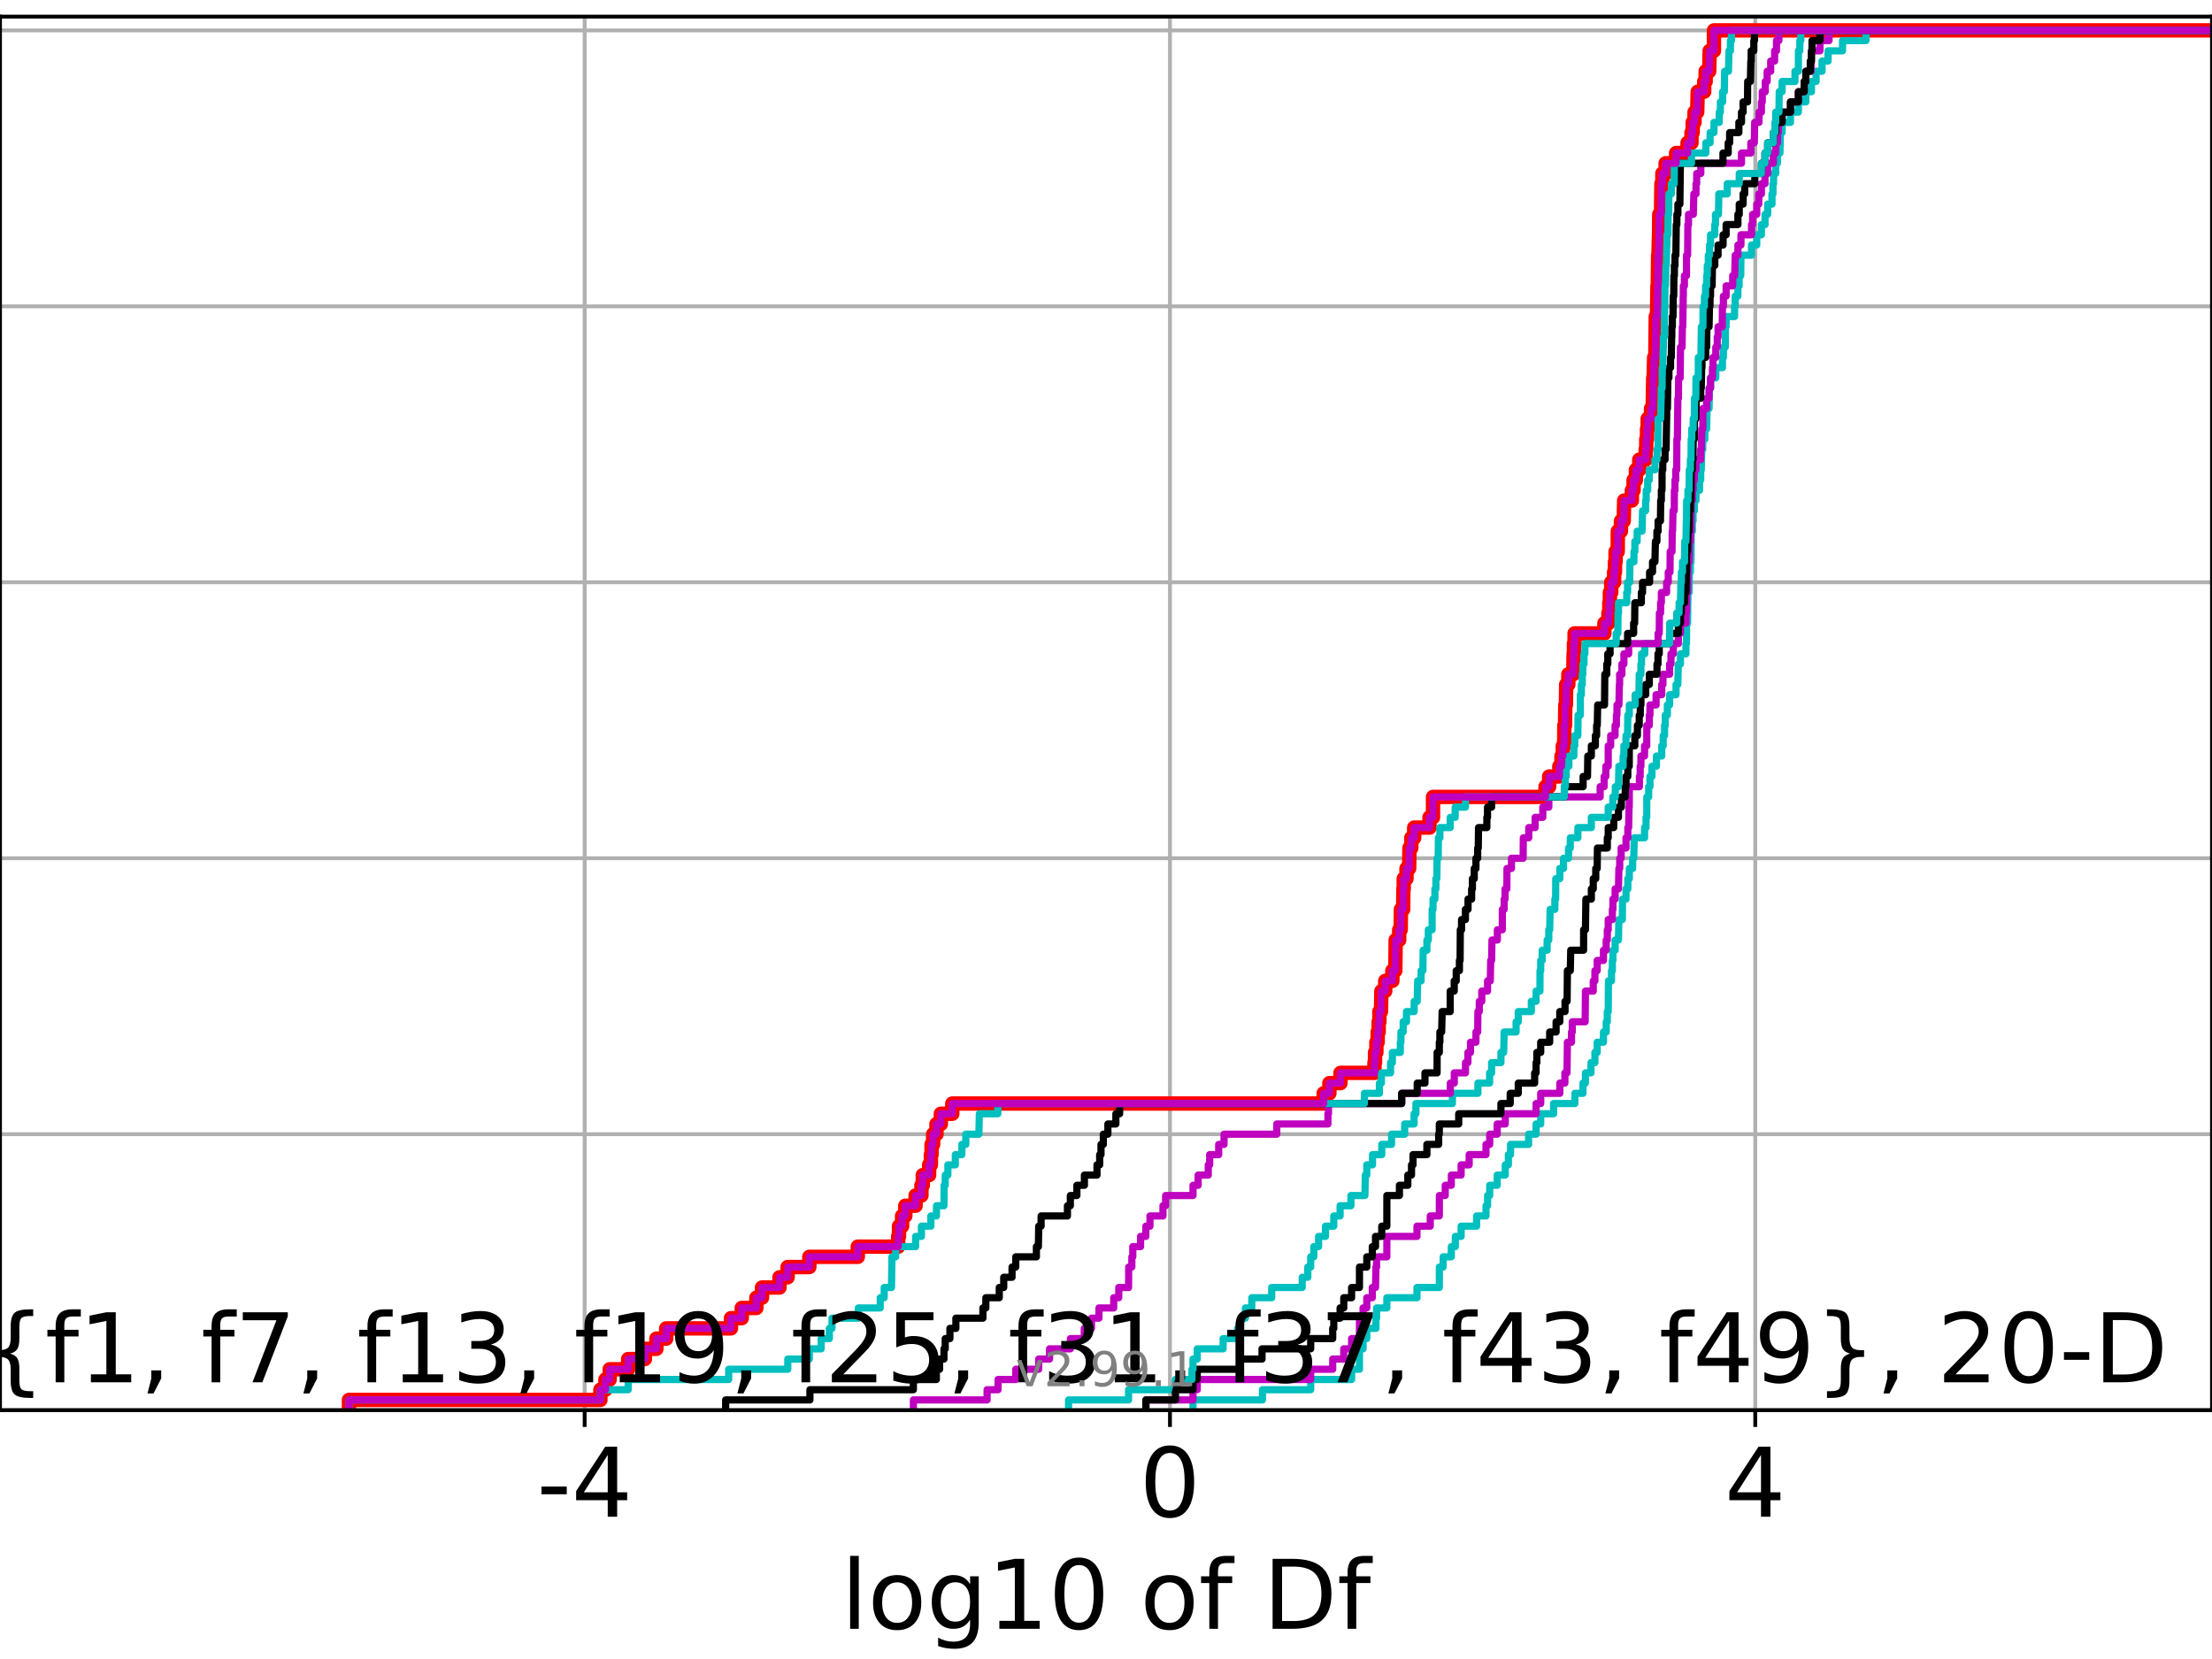 <?xml version="1.0" encoding="utf-8" standalone="no"?>
<!DOCTYPE svg PUBLIC "-//W3C//DTD SVG 1.1//EN"
  "http://www.w3.org/Graphics/SVG/1.1/DTD/svg11.dtd">
<!-- Created with matplotlib (https://matplotlib.org/) -->
<svg height="345.6pt" version="1.1" viewBox="0 0 460.8 345.6" width="460.8pt" xmlns="http://www.w3.org/2000/svg" xmlns:xlink="http://www.w3.org/1999/xlink">
 <defs>
  <style type="text/css">*{stroke-linecap:butt;stroke-linejoin:round;}</style>
 </defs>
 <g id="figure_1">
  <g id="patch_1">
   <path d="M 0 345.6 
L 460.8 345.6 
L 460.8 0 
L 0 0 
z
" style="fill:#ffffff;"/>
  </g>
  <g id="axes_1">
   <g id="patch_2">
    <path d="M 0 293.76 
L 460.8 293.76 
L 460.8 3.456 
L 0 3.456 
z
" style="fill:#ffffff;"/>
   </g>
   <g id="matplotlib.axis_1">
    <g id="xtick_1">
     <g id="line2d_1">
      <path clip-path="url(#pfbd00aa9fb)" d="M 121.796 293.76 
L 121.796 3.456 
" style="fill:none;stroke:#b0b0b0;stroke-linecap:square;stroke-width:0.8;"/>
     </g>
     <g id="line2d_2">
      <defs>
       <path d="M 0 0 
L 0 3.5 
" id="m4b941a4177" style="stroke:#000000;stroke-width:0.8;"/>
      </defs>
      <g>
       <use style="stroke:#000000;stroke-width:0.8;" x="121.796" xlink:href="#m4b941a4177" y="293.76"/>
      </g>
     </g>
     <g id="text_1">
      <!-- -4 -->
      <g transform="translate(111.826 315.957)scale(0.2 -0.2)">
       <defs>
        <path d="M 4.891 31.391 
L 31.203 31.391 
L 31.203 23.391 
L 4.891 23.391 
z
" id="DejaVuSans-45"/>
        <path d="M 37.797 64.312 
L 12.891 25.391 
L 37.797 25.391 
z
M 35.203 72.906 
L 47.609 72.906 
L 47.609 25.391 
L 58.016 25.391 
L 58.016 17.188 
L 47.609 17.188 
L 47.609 0 
L 37.797 0 
L 37.797 17.188 
L 4.891 17.188 
L 4.891 26.703 
z
" id="DejaVuSans-52"/>
       </defs>
       <use xlink:href="#DejaVuSans-45"/>
       <use x="36.084" xlink:href="#DejaVuSans-52"/>
      </g>
     </g>
    </g>
    <g id="xtick_2">
     <g id="line2d_3">
      <path clip-path="url(#pfbd00aa9fb)" d="M 243.724 293.76 
L 243.724 3.456 
" style="fill:none;stroke:#b0b0b0;stroke-linecap:square;stroke-width:0.8;"/>
     </g>
     <g id="line2d_4">
      <g>
       <use style="stroke:#000000;stroke-width:0.8;" x="243.724" xlink:href="#m4b941a4177" y="293.76"/>
      </g>
     </g>
     <g id="text_2">
      <!-- 0 -->
      <g transform="translate(237.361 315.957)scale(0.2 -0.2)">
       <defs>
        <path d="M 31.781 66.406 
Q 24.172 66.406 20.328 58.906 
Q 16.5 51.422 16.5 36.375 
Q 16.5 21.391 20.328 13.891 
Q 24.172 6.391 31.781 6.391 
Q 39.453 6.391 43.281 13.891 
Q 47.125 21.391 47.125 36.375 
Q 47.125 51.422 43.281 58.906 
Q 39.453 66.406 31.781 66.406 
z
M 31.781 74.219 
Q 44.047 74.219 50.516 64.516 
Q 56.984 54.828 56.984 36.375 
Q 56.984 17.969 50.516 8.266 
Q 44.047 -1.422 31.781 -1.422 
Q 19.531 -1.422 13.062 8.266 
Q 6.594 17.969 6.594 36.375 
Q 6.594 54.828 13.062 64.516 
Q 19.531 74.219 31.781 74.219 
z
" id="DejaVuSans-48"/>
       </defs>
       <use xlink:href="#DejaVuSans-48"/>
      </g>
     </g>
    </g>
    <g id="xtick_3">
     <g id="line2d_5">
      <path clip-path="url(#pfbd00aa9fb)" d="M 365.652 293.76 
L 365.652 3.456 
" style="fill:none;stroke:#b0b0b0;stroke-linecap:square;stroke-width:0.8;"/>
     </g>
     <g id="line2d_6">
      <g>
       <use style="stroke:#000000;stroke-width:0.8;" x="365.652" xlink:href="#m4b941a4177" y="293.76"/>
      </g>
     </g>
     <g id="text_3">
      <!-- 4 -->
      <g transform="translate(359.289 315.957)scale(0.2 -0.2)">
       <use xlink:href="#DejaVuSans-52"/>
      </g>
     </g>
    </g>
    <g id="text_4">
     <!-- log10 of Df -->
     <g transform="translate(175.214 339.313)scale(0.2 -0.2)">
      <defs>
       <path d="M 9.422 75.984 
L 18.406 75.984 
L 18.406 0 
L 9.422 0 
z
" id="DejaVuSans-108"/>
       <path d="M 30.609 48.391 
Q 23.391 48.391 19.188 42.75 
Q 14.984 37.109 14.984 27.297 
Q 14.984 17.484 19.156 11.844 
Q 23.344 6.203 30.609 6.203 
Q 37.797 6.203 41.984 11.859 
Q 46.188 17.531 46.188 27.297 
Q 46.188 37.016 41.984 42.703 
Q 37.797 48.391 30.609 48.391 
z
M 30.609 56 
Q 42.328 56 49.016 48.375 
Q 55.719 40.766 55.719 27.297 
Q 55.719 13.875 49.016 6.219 
Q 42.328 -1.422 30.609 -1.422 
Q 18.844 -1.422 12.172 6.219 
Q 5.516 13.875 5.516 27.297 
Q 5.516 40.766 12.172 48.375 
Q 18.844 56 30.609 56 
z
" id="DejaVuSans-111"/>
       <path d="M 45.406 27.984 
Q 45.406 37.75 41.375 43.109 
Q 37.359 48.484 30.078 48.484 
Q 22.859 48.484 18.828 43.109 
Q 14.797 37.75 14.797 27.984 
Q 14.797 18.266 18.828 12.891 
Q 22.859 7.516 30.078 7.516 
Q 37.359 7.516 41.375 12.891 
Q 45.406 18.266 45.406 27.984 
z
M 54.391 6.781 
Q 54.391 -7.172 48.188 -13.984 
Q 42 -20.797 29.203 -20.797 
Q 24.469 -20.797 20.266 -20.094 
Q 16.062 -19.391 12.109 -17.922 
L 12.109 -9.188 
Q 16.062 -11.328 19.922 -12.344 
Q 23.781 -13.375 27.781 -13.375 
Q 36.625 -13.375 41.016 -8.766 
Q 45.406 -4.156 45.406 5.172 
L 45.406 9.625 
Q 42.625 4.781 38.281 2.391 
Q 33.938 0 27.875 0 
Q 17.828 0 11.672 7.656 
Q 5.516 15.328 5.516 27.984 
Q 5.516 40.672 11.672 48.328 
Q 17.828 56 27.875 56 
Q 33.938 56 38.281 53.609 
Q 42.625 51.219 45.406 46.391 
L 45.406 54.688 
L 54.391 54.688 
z
" id="DejaVuSans-103"/>
       <path d="M 12.406 8.297 
L 28.516 8.297 
L 28.516 63.922 
L 10.984 60.406 
L 10.984 69.391 
L 28.422 72.906 
L 38.281 72.906 
L 38.281 8.297 
L 54.391 8.297 
L 54.391 0 
L 12.406 0 
z
" id="DejaVuSans-49"/>
       <path id="DejaVuSans-32"/>
       <path d="M 37.109 75.984 
L 37.109 68.5 
L 28.516 68.5 
Q 23.688 68.5 21.797 66.547 
Q 19.922 64.594 19.922 59.516 
L 19.922 54.688 
L 34.719 54.688 
L 34.719 47.703 
L 19.922 47.703 
L 19.922 0 
L 10.891 0 
L 10.891 47.703 
L 2.297 47.703 
L 2.297 54.688 
L 10.891 54.688 
L 10.891 58.5 
Q 10.891 67.625 15.141 71.797 
Q 19.391 75.984 28.609 75.984 
z
" id="DejaVuSans-102"/>
       <path d="M 19.672 64.797 
L 19.672 8.109 
L 31.594 8.109 
Q 46.688 8.109 53.688 14.938 
Q 60.688 21.781 60.688 36.531 
Q 60.688 51.172 53.688 57.984 
Q 46.688 64.797 31.594 64.797 
z
M 9.812 72.906 
L 30.078 72.906 
Q 51.266 72.906 61.172 64.094 
Q 71.094 55.281 71.094 36.531 
Q 71.094 17.672 61.125 8.828 
Q 51.172 0 30.078 0 
L 9.812 0 
z
" id="DejaVuSans-68"/>
      </defs>
      <use xlink:href="#DejaVuSans-108"/>
      <use x="27.783" xlink:href="#DejaVuSans-111"/>
      <use x="88.965" xlink:href="#DejaVuSans-103"/>
      <use x="152.441" xlink:href="#DejaVuSans-49"/>
      <use x="216.064" xlink:href="#DejaVuSans-48"/>
      <use x="279.688" xlink:href="#DejaVuSans-32"/>
      <use x="311.475" xlink:href="#DejaVuSans-111"/>
      <use x="372.656" xlink:href="#DejaVuSans-102"/>
      <use x="407.861" xlink:href="#DejaVuSans-32"/>
      <use x="439.648" xlink:href="#DejaVuSans-68"/>
      <use x="516.65" xlink:href="#DejaVuSans-102"/>
     </g>
    </g>
   </g>
   <g id="matplotlib.axis_2">
    <g id="ytick_1">
     <g id="line2d_7">
      <path clip-path="url(#pfbd00aa9fb)" d="M 0 293.76 
L 460.8 293.76 
" style="fill:none;stroke:#b0b0b0;stroke-linecap:square;stroke-width:0.8;"/>
     </g>
     <g id="line2d_8">
      <defs>
       <path d="M 0 0 
L -3.5 0 
" id="m1fefb8f14f" style="stroke:#000000;stroke-width:0.8;"/>
      </defs>
      <g>
       <use style="stroke:#000000;stroke-width:0.8;" x="0" xlink:href="#m1fefb8f14f" y="293.76"/>
      </g>
     </g>
    </g>
    <g id="ytick_2">
     <g id="line2d_9">
      <path clip-path="url(#pfbd00aa9fb)" d="M 0 236.274 
L 460.8 236.274 
" style="fill:none;stroke:#b0b0b0;stroke-linecap:square;stroke-width:0.8;"/>
     </g>
     <g id="line2d_10">
      <g>
       <use style="stroke:#000000;stroke-width:0.8;" x="0" xlink:href="#m1fefb8f14f" y="236.274"/>
      </g>
     </g>
    </g>
    <g id="ytick_3">
     <g id="line2d_11">
      <path clip-path="url(#pfbd00aa9fb)" d="M 0 178.788 
L 460.8 178.788 
" style="fill:none;stroke:#b0b0b0;stroke-linecap:square;stroke-width:0.8;"/>
     </g>
     <g id="line2d_12">
      <g>
       <use style="stroke:#000000;stroke-width:0.8;" x="0" xlink:href="#m1fefb8f14f" y="178.788"/>
      </g>
     </g>
    </g>
    <g id="ytick_4">
     <g id="line2d_13">
      <path clip-path="url(#pfbd00aa9fb)" d="M 0 121.302 
L 460.8 121.302 
" style="fill:none;stroke:#b0b0b0;stroke-linecap:square;stroke-width:0.8;"/>
     </g>
     <g id="line2d_14">
      <g>
       <use style="stroke:#000000;stroke-width:0.8;" x="0" xlink:href="#m1fefb8f14f" y="121.302"/>
      </g>
     </g>
    </g>
    <g id="ytick_5">
     <g id="line2d_15">
      <path clip-path="url(#pfbd00aa9fb)" d="M 0 63.816 
L 460.8 63.816 
" style="fill:none;stroke:#b0b0b0;stroke-linecap:square;stroke-width:0.8;"/>
     </g>
     <g id="line2d_16">
      <g>
       <use style="stroke:#000000;stroke-width:0.8;" x="0" xlink:href="#m1fefb8f14f" y="63.816"/>
      </g>
     </g>
    </g>
    <g id="ytick_6">
     <g id="line2d_17">
      <path clip-path="url(#pfbd00aa9fb)" d="M 0 6.33 
L 460.8 6.33 
" style="fill:none;stroke:#b0b0b0;stroke-linecap:square;stroke-width:0.8;"/>
     </g>
     <g id="line2d_18">
      <g>
       <use style="stroke:#000000;stroke-width:0.8;" x="0" xlink:href="#m1fefb8f14f" y="6.33"/>
      </g>
     </g>
    </g>
   </g>
   <g id="line2d_19">
    <path clip-path="url(#pfbd00aa9fb)" d="M 72.696 293.76 
L 72.696 291.631 
L 125.071 291.631 
L 125.071 289.502 
L 126.128 289.502 
L 126.128 287.373 
L 127.009 287.373 
L 127.009 285.244 
L 130.861 285.244 
L 130.861 283.114 
L 134.345 283.114 
L 134.345 280.985 
L 136.742 280.985 
L 136.742 278.856 
L 138.785 278.856 
L 138.785 276.727 
L 152.271 276.727 
L 152.271 274.598 
L 154.521 274.598 
L 154.521 272.469 
L 157.567 272.469 
L 157.567 270.34 
L 158.738 270.34 
L 158.738 268.211 
L 162.385 268.211 
L 162.385 266.082 
L 164.078 266.082 
L 164.078 263.952 
L 168.599 263.952 
L 168.599 261.823 
L 178.696 261.823 
L 178.696 259.694 
L 187.111 259.694 
L 187.111 257.565 
L 187.281 257.565 
L 187.281 255.436 
L 187.922 255.436 
L 187.922 253.307 
L 188.592 253.307 
L 188.592 251.178 
L 190.737 251.178 
L 190.737 249.049 
L 191.95 249.049 
L 191.95 246.92 
L 192.236 246.92 
L 192.236 244.79 
L 193.553 244.79 
L 193.553 242.661 
L 193.921 242.661 
L 193.921 240.532 
L 194.059 240.532 
L 194.059 238.403 
L 194.39 238.403 
L 194.39 236.274 
L 195.089 236.274 
L 195.089 234.145 
L 195.998 234.145 
L 195.998 232.016 
L 198.378 232.016 
L 198.378 229.887 
L 275.743 229.887 
L 275.743 227.758 
L 276.934 227.758 
L 276.934 225.629 
L 279.247 225.629 
L 279.247 223.499 
L 286.328 223.499 
L 286.328 221.37 
L 286.446 221.37 
L 286.446 219.241 
L 286.725 219.241 
L 286.725 217.112 
L 286.996 217.112 
L 286.996 214.983 
L 287.204 214.983 
L 287.204 212.854 
L 287.357 212.854 
L 287.357 210.725 
L 287.685 210.725 
L 287.769 206.467 
L 288.567 206.467 
L 288.567 204.337 
L 290.056 204.337 
L 290.056 202.208 
L 290.669 202.208 
L 290.747 195.821 
L 291.477 195.821 
L 291.477 193.692 
L 291.791 193.692 
L 291.84 189.434 
L 292.307 189.434 
L 292.347 185.175 
L 292.425 185.175 
L 292.425 183.046 
L 292.998 183.046 
L 292.998 180.917 
L 293.553 180.917 
L 293.611 176.659 
L 294.002 176.659 
L 294.002 174.53 
L 294.6 174.53 
L 294.6 172.401 
L 297.787 172.401 
L 297.787 170.272 
L 298.522 170.272 
L 298.526 166.013 
L 321.964 166.013 
L 321.964 163.884 
L 322.714 163.884 
L 322.714 161.755 
L 324.84 161.755 
L 324.84 159.626 
L 325.285 159.626 
L 325.285 157.497 
L 325.557 157.497 
L 325.557 155.368 
L 325.852 155.368 
L 325.882 151.11 
L 326.024 151.11 
L 326.081 146.851 
L 326.206 146.851 
L 326.264 142.593 
L 326.712 142.593 
L 326.712 140.464 
L 327.737 140.464 
L 327.812 136.206 
L 327.88 136.206 
L 327.88 134.077 
L 328.011 134.077 
L 328.011 131.948 
L 334.231 131.948 
L 334.231 129.819 
L 335.067 129.819 
L 335.067 127.69 
L 335.245 127.69 
L 335.245 125.56 
L 335.367 125.56 
L 335.367 123.431 
L 335.652 123.431 
L 335.652 121.302 
L 336.25 121.302 
L 336.25 119.173 
L 336.434 119.173 
L 336.434 117.044 
L 336.553 117.044 
L 336.553 114.915 
L 337.002 114.915 
L 337.021 110.657 
L 337.674 110.657 
L 337.674 108.528 
L 338.248 108.528 
L 338.344 104.269 
L 339.948 104.269 
L 339.948 102.14 
L 340.304 102.14 
L 340.304 100.011 
L 340.789 100.011 
L 340.789 97.882 
L 341.49 97.882 
L 341.49 95.753 
L 342.818 95.753 
L 342.818 93.624 
L 342.943 93.624 
L 342.943 91.495 
L 343.105 91.495 
L 343.105 89.366 
L 343.241 89.366 
L 343.241 87.236 
L 343.936 87.236 
L 343.936 85.107 
L 344.282 85.107 
L 344.391 78.72 
L 344.48 78.72 
L 344.585 74.462 
L 344.835 74.462 
L 344.924 65.945 
L 345.18 65.945 
L 345.276 59.558 
L 345.348 59.558 
L 345.421 53.171 
L 345.493 53.171 
L 345.598 48.912 
L 345.615 48.912 
L 345.652 44.654 
L 346.025 44.654 
L 346.103 38.267 
L 346.297 38.267 
L 346.297 36.138 
L 346.983 36.138 
L 346.983 34.009 
L 349.165 34.009 
L 349.165 31.88 
L 351.547 31.88 
L 351.547 29.75 
L 352.369 29.75 
L 352.369 27.621 
L 352.618 27.621 
L 352.618 25.492 
L 353.002 25.492 
L 353.002 23.363 
L 353.557 23.363 
L 353.662 19.105 
L 355.014 19.105 
L 355.014 16.976 
L 355.321 16.976 
L 355.321 14.847 
L 356.057 14.847 
L 356.158 10.589 
L 357.038 10.589 
L 357.051 6.33 
L 357.051 6.33 
L 460.8 6.33 
L 460.8 6.33 
" style="fill:none;stroke:#ff0000;stroke-linecap:square;stroke-width:3;"/>
   </g>
   <g id="line2d_20">
    <path clip-path="url(#pfbd00aa9fb)" d="M 248.526 293.76 
L 248.526 291.631 
L 262.993 291.631 
L 262.993 289.502 
L 273.042 289.502 
L 273.042 287.373 
L 281.563 287.373 
L 281.563 285.244 
L 283.2 285.244 
L 283.205 280.985 
L 283.95 280.985 
L 283.95 278.856 
L 284.727 278.856 
L 284.727 276.727 
L 286.635 276.727 
L 286.635 274.598 
L 286.768 274.598 
L 286.768 272.469 
L 288.904 272.469 
L 288.904 270.34 
L 295.185 270.34 
L 295.185 268.211 
L 299.835 268.211 
L 299.852 263.952 
L 300.639 263.952 
L 300.639 261.823 
L 302.338 261.823 
L 302.338 259.694 
L 303.174 259.694 
L 303.174 257.565 
L 304.381 257.565 
L 304.381 255.436 
L 307.604 255.436 
L 307.604 253.307 
L 309.557 253.307 
L 309.557 251.178 
L 309.894 251.178 
L 309.894 249.049 
L 310.332 249.049 
L 310.332 246.92 
L 311.892 246.92 
L 311.892 244.79 
L 313.573 244.79 
L 313.573 242.661 
L 314.22 242.661 
L 314.22 240.532 
L 314.678 240.532 
L 314.678 238.403 
L 318.431 238.403 
L 318.431 236.274 
L 319.997 236.274 
L 319.997 234.145 
L 320.957 234.145 
L 320.957 232.016 
L 323.64 232.016 
L 323.64 229.887 
L 328.079 229.887 
L 328.079 227.758 
L 329.76 227.758 
L 329.76 225.629 
L 330.276 225.629 
L 330.276 223.499 
L 331.424 223.499 
L 331.424 221.37 
L 332.248 221.37 
L 332.248 219.241 
L 332.724 219.241 
L 332.724 217.112 
L 334.033 217.112 
L 334.033 214.983 
L 334.602 214.983 
L 334.602 212.854 
L 334.832 212.854 
L 334.832 210.725 
L 335.023 210.725 
L 335.072 204.337 
L 335.705 204.337 
L 335.705 202.208 
L 335.881 202.208 
L 335.881 200.079 
L 336.003 200.079 
L 336.003 197.95 
L 336.46 197.95 
L 336.46 195.821 
L 337.154 195.821 
L 337.242 191.563 
L 337.967 191.563 
L 337.995 187.305 
L 338.725 187.305 
L 338.725 185.175 
L 339.106 185.175 
L 339.106 183.046 
L 339.416 183.046 
L 339.416 180.917 
L 340.112 180.917 
L 340.112 178.788 
L 340.34 178.788 
L 340.445 174.53 
L 342.592 174.53 
L 342.592 172.401 
L 342.902 172.401 
L 342.902 170.272 
L 343.047 170.272 
L 343.062 166.013 
L 343.446 166.013 
L 343.446 163.884 
L 343.717 163.884 
L 343.717 161.755 
L 344.135 161.755 
L 344.135 159.626 
L 345.063 159.626 
L 345.063 157.497 
L 346.168 157.497 
L 346.168 155.368 
L 346.475 155.368 
L 346.475 153.239 
L 346.754 153.239 
L 346.754 151.11 
L 346.903 151.11 
L 346.903 148.981 
L 347.344 148.981 
L 347.344 146.851 
L 347.812 146.851 
L 347.812 144.722 
L 349.144 144.722 
L 349.144 142.593 
L 349.521 142.593 
L 349.632 138.335 
L 350.068 138.335 
L 350.068 136.206 
L 351.212 136.206 
L 351.212 134.077 
L 351.327 134.077 
L 351.357 129.819 
L 351.553 129.819 
L 351.629 123.431 
L 351.863 123.431 
L 351.916 119.173 
L 352.131 119.173 
L 352.131 117.044 
L 352.262 117.044 
L 352.309 110.657 
L 352.547 110.657 
L 352.547 108.528 
L 352.69 108.528 
L 352.69 106.398 
L 352.96 106.398 
L 352.96 104.269 
L 353.303 104.269 
L 353.303 102.14 
L 354.041 102.14 
L 354.041 100.011 
L 354.288 100.011 
L 354.288 97.882 
L 354.407 97.882 
L 354.516 93.624 
L 354.721 93.624 
L 354.721 91.495 
L 355.149 91.495 
L 355.149 89.366 
L 355.523 89.366 
L 355.625 85.107 
L 356.03 85.107 
L 356.111 80.849 
L 356.337 80.849 
L 356.337 78.72 
L 357.429 78.72 
L 357.429 76.591 
L 358.815 76.591 
L 358.815 74.462 
L 359.015 74.462 
L 359.015 72.333 
L 359.405 72.333 
L 359.433 68.074 
L 359.584 68.074 
L 359.584 65.945 
L 361.344 65.945 
L 361.344 63.816 
L 361.477 63.816 
L 361.477 61.687 
L 362.038 61.687 
L 362.038 59.558 
L 362.293 59.558 
L 362.293 57.429 
L 362.628 57.429 
L 362.672 53.171 
L 364.875 53.171 
L 364.875 51.042 
L 365.963 51.042 
L 365.963 48.912 
L 366.935 48.912 
L 366.935 46.783 
L 367.693 46.783 
L 367.693 44.654 
L 368.242 44.654 
L 368.242 42.525 
L 369.14 42.525 
L 369.14 40.396 
L 369.336 40.396 
L 369.336 38.267 
L 369.467 38.267 
L 369.467 36.138 
L 369.91 36.138 
L 369.91 34.009 
L 370.278 34.009 
L 370.278 31.88 
L 370.795 31.88 
L 370.888 27.621 
L 371.243 27.621 
L 371.243 25.492 
L 372.988 25.492 
L 372.988 23.363 
L 374.633 23.363 
L 374.633 21.234 
L 376.191 21.234 
L 376.191 19.105 
L 377.362 19.105 
L 377.362 16.976 
L 378.324 16.976 
L 378.324 14.847 
L 379.569 14.847 
L 379.569 12.718 
L 380.82 12.718 
L 380.82 10.589 
L 383.829 10.589 
L 383.829 8.459 
L 388.718 8.459 
L 388.718 6.33 
L 388.718 6.33 
L 460.8 6.33 
L 460.8 6.33 
" style="fill:none;stroke:#00bfbf;stroke-linecap:square;stroke-width:1.5;"/>
   </g>
   <g id="line2d_21">
    <path clip-path="url(#pfbd00aa9fb)" d="M 238.714 293.76 
L 238.714 291.631 
L 248.526 291.631 
L 248.526 289.502 
L 249.409 289.502 
L 249.409 287.373 
L 273.042 287.373 
L 273.042 285.244 
L 277.627 285.244 
L 277.627 283.114 
L 279.931 283.114 
L 279.931 280.985 
L 281.563 280.985 
L 281.563 278.856 
L 283.2 278.856 
L 283.205 274.598 
L 283.95 274.598 
L 283.95 272.469 
L 284.727 272.469 
L 284.727 270.34 
L 285.87 270.34 
L 285.87 268.211 
L 286.546 268.211 
L 286.635 263.952 
L 286.768 263.952 
L 286.768 261.823 
L 288.904 261.823 
L 288.911 257.565 
L 295.185 257.565 
L 295.185 255.436 
L 297.946 255.436 
L 297.946 253.307 
L 299.835 253.307 
L 299.852 249.049 
L 301.069 249.049 
L 301.069 246.92 
L 302.338 246.92 
L 302.338 244.79 
L 304.381 244.79 
L 304.381 242.661 
L 306.053 242.661 
L 306.053 240.532 
L 309.557 240.532 
L 309.557 238.403 
L 310.332 238.403 
L 310.332 236.274 
L 311.892 236.274 
L 311.892 234.145 
L 313.573 234.145 
L 313.573 232.016 
L 319.997 232.016 
L 319.997 229.887 
L 320.957 229.887 
L 320.957 227.758 
L 324.935 227.758 
L 324.935 225.629 
L 325.996 225.629 
L 325.996 223.499 
L 326.436 223.499 
L 326.518 217.112 
L 327.371 217.112 
L 327.371 214.983 
L 327.535 214.983 
L 327.535 212.854 
L 330.218 212.854 
L 330.276 206.467 
L 331.907 206.467 
L 331.907 204.337 
L 332.248 204.337 
L 332.248 202.208 
L 332.724 202.208 
L 332.724 200.079 
L 334.033 200.079 
L 334.033 197.95 
L 334.602 197.95 
L 334.602 195.821 
L 334.832 195.821 
L 334.832 193.692 
L 335.023 193.692 
L 335.023 191.563 
L 335.881 191.563 
L 335.881 189.434 
L 336.003 189.434 
L 336.003 187.305 
L 336.46 187.305 
L 336.46 185.175 
L 337.154 185.175 
L 337.242 180.917 
L 337.417 180.917 
L 337.417 178.788 
L 337.714 178.788 
L 337.714 176.659 
L 338.725 176.659 
L 338.725 174.53 
L 339.106 174.53 
L 339.106 172.401 
L 339.277 172.401 
L 339.355 168.143 
L 339.403 168.143 
L 339.416 163.884 
L 341.518 163.884 
L 341.518 161.755 
L 341.677 161.755 
L 341.677 159.626 
L 341.835 159.626 
L 341.835 157.497 
L 342.592 157.497 
L 342.592 155.368 
L 343.047 155.368 
L 343.062 151.11 
L 343.58 151.11 
L 343.58 148.981 
L 343.717 148.981 
L 343.717 146.851 
L 344.995 146.851 
L 344.995 144.722 
L 346.168 144.722 
L 346.168 142.593 
L 346.418 142.593 
L 346.418 140.464 
L 347.812 140.464 
L 347.812 138.335 
L 348.095 138.335 
L 348.095 136.206 
L 348.586 136.206 
L 348.586 134.077 
L 349.632 134.077 
L 349.632 131.948 
L 350.068 131.948 
L 350.068 129.819 
L 351.212 129.819 
L 351.212 127.69 
L 351.327 127.69 
L 351.357 123.431 
L 351.553 123.431 
L 351.629 117.044 
L 351.863 117.044 
L 351.916 112.786 
L 352.131 112.786 
L 352.131 110.657 
L 352.262 110.657 
L 352.309 104.269 
L 352.547 104.269 
L 352.547 102.14 
L 352.69 102.14 
L 352.69 100.011 
L 352.96 100.011 
L 352.96 97.882 
L 353.303 97.882 
L 353.303 95.753 
L 354.288 95.753 
L 354.288 93.624 
L 354.407 93.624 
L 354.516 89.366 
L 354.721 89.366 
L 354.751 85.107 
L 355.523 85.107 
L 355.523 82.978 
L 356.03 82.978 
L 356.03 80.849 
L 356.337 80.849 
L 356.337 78.72 
L 356.737 78.72 
L 356.737 76.591 
L 356.848 76.591 
L 356.848 74.462 
L 357.429 74.462 
L 357.429 72.333 
L 357.731 72.333 
L 357.731 70.204 
L 357.907 70.204 
L 357.907 68.074 
L 358.775 68.074 
L 358.815 63.816 
L 359.015 63.816 
L 359.015 61.687 
L 359.584 61.687 
L 359.584 59.558 
L 360.95 59.558 
L 360.95 57.429 
L 361.366 57.429 
L 361.477 53.171 
L 362.038 53.171 
L 362.038 51.042 
L 362.672 51.042 
L 362.672 48.912 
L 364.875 48.912 
L 364.875 46.783 
L 365.101 46.783 
L 365.101 44.654 
L 365.963 44.654 
L 365.963 42.525 
L 366.376 42.525 
L 366.376 40.396 
L 366.935 40.396 
L 366.935 38.267 
L 367.677 38.267 
L 367.677 36.138 
L 368.242 36.138 
L 368.242 34.009 
L 369.416 34.009 
L 369.416 31.88 
L 369.91 31.88 
L 369.91 29.75 
L 370.278 29.75 
L 370.278 27.621 
L 370.453 27.621 
L 370.453 25.492 
L 371.243 25.492 
L 371.243 23.363 
L 372.988 23.363 
L 372.988 21.234 
L 374.633 21.234 
L 374.633 19.105 
L 375.852 19.105 
L 375.852 16.976 
L 376.191 16.976 
L 376.191 14.847 
L 377.29 14.847 
L 377.362 10.589 
L 379.135 10.589 
L 379.135 8.459 
L 381.018 8.459 
L 381.018 6.33 
L 381.018 6.33 
L 460.8 6.33 
L 460.8 6.33 
" style="fill:none;stroke:#bf00bf;stroke-linecap:square;stroke-width:1.5;"/>
   </g>
   <g id="line2d_22">
    <path clip-path="url(#pfbd00aa9fb)" d="M 238.714 293.76 
L 238.714 291.631 
L 244.868 291.631 
L 244.868 289.502 
L 248.526 289.502 
L 248.526 287.373 
L 249.409 287.373 
L 249.409 285.244 
L 258.296 285.244 
L 258.296 283.114 
L 262.904 283.114 
L 262.904 280.985 
L 273.042 280.985 
L 273.042 278.856 
L 277.627 278.856 
L 277.627 276.727 
L 277.85 276.727 
L 277.85 274.598 
L 279.168 274.598 
L 279.168 272.469 
L 279.931 272.469 
L 279.931 270.34 
L 281.563 270.34 
L 281.563 268.211 
L 283.2 268.211 
L 283.205 263.952 
L 284.727 263.952 
L 284.727 261.823 
L 285.87 261.823 
L 285.87 259.694 
L 286.546 259.694 
L 286.546 257.565 
L 287.846 257.565 
L 287.846 255.436 
L 288.903 255.436 
L 288.911 249.049 
L 291.526 249.049 
L 291.526 246.92 
L 293.276 246.92 
L 293.276 244.79 
L 294.043 244.79 
L 294.043 242.661 
L 294.353 242.661 
L 294.353 240.532 
L 297.247 240.532 
L 297.247 238.403 
L 299.7 238.403 
L 299.7 236.274 
L 299.835 236.274 
L 299.835 234.145 
L 303.877 234.145 
L 303.877 232.016 
L 312.674 232.016 
L 312.674 229.887 
L 314.605 229.887 
L 314.605 227.758 
L 316.282 227.758 
L 316.282 225.629 
L 319.695 225.629 
L 319.695 223.499 
L 319.997 223.499 
L 319.997 221.37 
L 320.154 221.37 
L 320.154 219.241 
L 320.957 219.241 
L 320.957 217.112 
L 322.827 217.112 
L 322.827 214.983 
L 324.162 214.983 
L 324.162 212.854 
L 324.935 212.854 
L 324.935 210.725 
L 326.024 210.725 
L 326.024 208.596 
L 326.458 208.596 
L 326.518 202.208 
L 327.121 202.208 
L 327.214 197.95 
L 329.888 197.95 
L 329.899 193.692 
L 330.276 193.692 
L 330.372 187.305 
L 331.509 187.305 
L 331.509 185.175 
L 331.907 185.175 
L 331.907 183.046 
L 332.422 183.046 
L 332.422 180.917 
L 332.724 180.917 
L 332.774 176.659 
L 334.832 176.659 
L 334.832 174.53 
L 335.023 174.53 
L 335.023 172.401 
L 336.173 172.401 
L 336.173 170.272 
L 337.154 170.272 
L 337.154 168.143 
L 337.765 168.143 
L 337.765 166.013 
L 338.568 166.013 
L 338.568 163.884 
L 338.725 163.884 
L 338.725 161.755 
L 339.106 161.755 
L 339.106 159.626 
L 339.403 159.626 
L 339.416 155.368 
L 340.563 155.368 
L 340.563 153.239 
L 341.103 153.239 
L 341.103 151.11 
L 341.483 151.11 
L 341.483 148.981 
L 341.699 148.981 
L 341.699 146.851 
L 341.835 146.851 
L 341.835 144.722 
L 342.834 144.722 
L 342.834 142.593 
L 343.58 142.593 
L 343.58 140.464 
L 345.183 140.464 
L 345.183 138.335 
L 345.388 138.335 
L 345.388 136.206 
L 345.65 136.206 
L 345.65 134.077 
L 347.812 134.077 
L 347.812 131.948 
L 349.632 131.948 
L 349.632 129.819 
L 350.068 129.819 
L 350.068 127.69 
L 350.264 127.69 
L 350.264 125.56 
L 350.932 125.56 
L 350.932 123.431 
L 351.212 123.431 
L 351.297 119.173 
L 351.327 119.173 
L 351.357 114.915 
L 351.553 114.915 
L 351.629 110.657 
L 351.863 110.657 
L 351.916 106.398 
L 352.131 106.398 
L 352.131 104.269 
L 352.262 104.269 
L 352.309 97.882 
L 352.547 97.882 
L 352.547 95.753 
L 352.69 95.753 
L 352.723 91.495 
L 352.96 91.495 
L 352.986 87.236 
L 353.303 87.236 
L 353.342 82.978 
L 354.288 82.978 
L 354.288 80.849 
L 354.407 80.849 
L 354.483 76.591 
L 354.557 76.591 
L 354.557 74.462 
L 355.326 74.462 
L 355.326 72.333 
L 355.523 72.333 
L 355.578 68.074 
L 356.03 68.074 
L 356.118 63.816 
L 356.224 63.816 
L 356.224 61.687 
L 356.337 61.687 
L 356.337 59.558 
L 356.667 59.558 
L 356.737 55.3 
L 357.222 55.3 
L 357.222 53.171 
L 357.907 53.171 
L 357.907 51.042 
L 358.95 51.042 
L 358.95 48.912 
L 359.584 48.912 
L 359.584 46.783 
L 362.038 46.783 
L 362.038 44.654 
L 362.318 44.654 
L 362.318 42.525 
L 363.124 42.525 
L 363.124 40.396 
L 363.45 40.396 
L 363.45 38.267 
L 365.564 38.267 
L 365.564 36.138 
L 366.935 36.138 
L 366.935 34.009 
L 367.677 34.009 
L 367.677 31.88 
L 368.242 31.88 
L 368.242 29.75 
L 369.416 29.75 
L 369.416 27.621 
L 369.91 27.621 
L 369.91 25.492 
L 371.243 25.492 
L 371.243 23.363 
L 372.988 23.363 
L 372.988 21.234 
L 374.633 21.234 
L 374.633 19.105 
L 375.852 19.105 
L 375.852 16.976 
L 376.191 16.976 
L 376.191 14.847 
L 377.114 14.847 
L 377.114 12.718 
L 377.362 12.718 
L 377.362 10.589 
L 377.475 10.589 
L 377.475 8.459 
L 379.135 8.459 
L 379.135 6.33 
L 379.135 6.33 
L 460.8 6.33 
L 460.8 6.33 
" style="fill:none;stroke:#000000;stroke-linecap:square;stroke-width:1.5;"/>
   </g>
   <g id="line2d_23">
    <path clip-path="url(#pfbd00aa9fb)" d="M 222.599 293.76 
L 222.599 291.631 
L 235.103 291.631 
L 235.103 289.502 
L 244.868 289.502 
L 244.868 287.373 
L 248.304 287.373 
L 248.304 285.244 
L 248.526 285.244 
L 248.526 283.114 
L 249.409 283.114 
L 249.409 280.985 
L 254.8 280.985 
L 254.8 278.856 
L 257.814 278.856 
L 257.814 276.727 
L 258.438 276.727 
L 258.438 274.598 
L 259.438 274.598 
L 259.438 272.469 
L 260.775 272.469 
L 260.775 270.34 
L 264.919 270.34 
L 264.919 268.211 
L 271.276 268.211 
L 271.276 266.082 
L 272.437 266.082 
L 272.437 263.952 
L 273.042 263.952 
L 273.042 261.823 
L 273.691 261.823 
L 273.691 259.694 
L 274.687 259.694 
L 274.687 257.565 
L 276.125 257.565 
L 276.125 255.436 
L 277.85 255.436 
L 277.85 253.307 
L 279.168 253.307 
L 279.168 251.178 
L 281.426 251.178 
L 281.426 249.049 
L 284.339 249.049 
L 284.416 244.79 
L 284.727 244.79 
L 284.727 242.661 
L 285.919 242.661 
L 285.919 240.532 
L 287.846 240.532 
L 287.846 238.403 
L 289.888 238.403 
L 289.888 236.274 
L 292.617 236.274 
L 292.617 234.145 
L 294.582 234.145 
L 294.582 232.016 
L 294.96 232.016 
L 294.96 229.887 
L 302.56 229.887 
L 302.56 227.758 
L 307.878 227.758 
L 307.878 225.629 
L 310.313 225.629 
L 310.313 223.499 
L 310.732 223.499 
L 310.732 221.37 
L 312.674 221.37 
L 312.674 219.241 
L 313.244 219.241 
L 313.343 214.983 
L 315.835 214.983 
L 315.835 212.854 
L 316.282 212.854 
L 316.282 210.725 
L 319.004 210.725 
L 319.004 208.596 
L 319.997 208.596 
L 319.997 206.467 
L 320.797 206.467 
L 320.813 202.208 
L 320.957 202.208 
L 320.957 200.079 
L 321.262 200.079 
L 321.262 197.95 
L 322.298 197.95 
L 322.298 195.821 
L 322.641 195.821 
L 322.641 193.692 
L 322.827 193.692 
L 322.926 189.434 
L 323.907 189.434 
L 323.907 187.305 
L 324.066 187.305 
L 324.093 183.046 
L 324.935 183.046 
L 324.935 180.917 
L 325.704 180.917 
L 325.704 178.788 
L 326.758 178.788 
L 326.758 176.659 
L 327.121 176.659 
L 327.121 174.53 
L 328.697 174.53 
L 328.697 172.401 
L 331.509 172.401 
L 331.509 170.272 
L 335.023 170.272 
L 335.023 168.143 
L 335.971 168.143 
L 335.971 166.013 
L 336.494 166.013 
L 336.494 163.884 
L 337.154 163.884 
L 337.248 159.626 
L 338.122 159.626 
L 338.122 157.497 
L 338.28 157.497 
L 338.28 155.368 
L 338.725 155.368 
L 338.725 153.239 
L 339.051 153.239 
L 339.106 148.981 
L 339.416 148.981 
L 339.416 146.851 
L 340.631 146.851 
L 340.631 144.722 
L 341.416 144.722 
L 341.483 140.464 
L 341.835 140.464 
L 341.835 138.335 
L 341.962 138.335 
L 341.962 136.206 
L 342.634 136.206 
L 342.634 134.077 
L 347.812 134.077 
L 347.837 129.819 
L 349.294 129.819 
L 349.294 127.69 
L 349.785 127.69 
L 349.785 125.56 
L 350.068 125.56 
L 350.162 121.302 
L 350.264 121.302 
L 350.264 119.173 
L 350.494 119.173 
L 350.494 117.044 
L 350.917 117.044 
L 350.952 112.786 
L 351.212 112.786 
L 351.297 108.528 
L 351.327 108.528 
L 351.357 104.269 
L 351.629 104.269 
L 351.629 102.14 
L 351.863 102.14 
L 351.916 97.882 
L 352.131 97.882 
L 352.131 95.753 
L 352.265 95.753 
L 352.309 91.495 
L 352.424 91.495 
L 352.424 89.366 
L 352.723 89.366 
L 352.723 87.236 
L 352.96 87.236 
L 352.986 82.978 
L 353.273 82.978 
L 353.303 78.72 
L 353.781 78.72 
L 353.789 74.462 
L 354.329 74.462 
L 354.422 68.074 
L 354.75 68.074 
L 354.782 63.816 
L 355.066 63.816 
L 355.066 61.687 
L 355.297 61.687 
L 355.297 59.558 
L 355.529 59.558 
L 355.529 57.429 
L 355.655 57.429 
L 355.655 55.3 
L 355.873 55.3 
L 355.873 53.171 
L 356.118 53.171 
L 356.118 51.042 
L 356.337 51.042 
L 356.337 48.912 
L 357.222 48.912 
L 357.222 46.783 
L 357.367 46.783 
L 357.367 44.654 
L 357.989 44.654 
L 358.057 40.396 
L 359.815 40.396 
L 359.815 38.267 
L 362.318 38.267 
L 362.318 36.138 
L 366.935 36.138 
L 366.935 34.009 
L 367.677 34.009 
L 367.677 31.88 
L 368.242 31.88 
L 368.242 29.75 
L 369.416 29.75 
L 369.416 27.621 
L 369.757 27.621 
L 369.757 25.492 
L 369.91 25.492 
L 369.91 23.363 
L 370.593 23.363 
L 370.644 19.105 
L 371.243 19.105 
L 371.243 16.976 
L 373.928 16.976 
L 373.928 14.847 
L 374.633 14.847 
L 374.65 10.589 
L 374.939 10.589 
L 374.939 8.459 
L 375.14 8.459 
L 375.14 6.33 
L 375.14 6.33 
L 460.8 6.33 
L 460.8 6.33 
" style="fill:none;stroke:#00bfbf;stroke-linecap:square;stroke-width:1.5;"/>
   </g>
   <g id="line2d_24">
    <path clip-path="url(#pfbd00aa9fb)" d="M 190.274 293.76 
L 190.274 291.631 
L 205.631 291.631 
L 205.631 289.502 
L 207.914 289.502 
L 207.914 287.373 
L 211.602 287.373 
L 211.602 285.244 
L 216.381 285.244 
L 216.381 283.114 
L 218.64 283.114 
L 218.64 280.985 
L 222.987 280.985 
L 222.987 278.856 
L 225.874 278.856 
L 225.874 276.727 
L 227.379 276.727 
L 227.379 274.598 
L 228.936 274.598 
L 228.936 272.469 
L 232.005 272.469 
L 232.005 270.34 
L 233.055 270.34 
L 233.055 268.211 
L 235.103 268.211 
L 235.127 263.952 
L 235.781 263.952 
L 235.781 261.823 
L 235.981 261.823 
L 235.981 259.694 
L 237.602 259.694 
L 237.602 257.565 
L 238.698 257.565 
L 238.698 255.436 
L 239.559 255.436 
L 239.559 253.307 
L 242.266 253.307 
L 242.266 251.178 
L 242.821 251.178 
L 242.821 249.049 
L 248.526 249.049 
L 248.526 246.92 
L 249.594 246.92 
L 249.594 244.79 
L 251.702 244.79 
L 251.702 242.661 
L 251.997 242.661 
L 251.997 240.532 
L 253.872 240.532 
L 253.872 238.403 
L 254.992 238.403 
L 254.992 236.274 
L 265.974 236.274 
L 265.974 234.145 
L 276.632 234.145 
L 276.632 232.016 
L 276.744 232.016 
L 276.744 229.887 
L 292.003 229.887 
L 292.003 227.758 
L 302.126 227.758 
L 302.126 225.629 
L 302.954 225.629 
L 302.954 223.499 
L 305.287 223.499 
L 305.287 221.37 
L 305.794 221.37 
L 305.794 219.241 
L 306.333 219.241 
L 306.333 217.112 
L 307.468 217.112 
L 307.468 214.983 
L 307.829 214.983 
L 307.878 210.725 
L 308.165 210.725 
L 308.165 208.596 
L 308.681 208.596 
L 308.681 206.467 
L 309.883 206.467 
L 309.883 204.337 
L 310.455 204.337 
L 310.54 200.079 
L 310.732 200.079 
L 310.809 195.821 
L 311.926 195.821 
L 311.926 193.692 
L 312.956 193.692 
L 312.969 189.434 
L 313.343 189.434 
L 313.343 187.305 
L 313.531 187.305 
L 313.531 185.175 
L 313.907 185.175 
L 313.932 180.917 
L 314.869 180.917 
L 314.869 178.788 
L 317.293 178.788 
L 317.336 174.53 
L 318.47 174.53 
L 318.47 172.401 
L 319.789 172.401 
L 319.789 170.272 
L 321.396 170.272 
L 321.396 168.143 
L 322.65 168.143 
L 322.65 166.013 
L 333.34 166.013 
L 333.34 163.884 
L 334.172 163.884 
L 334.172 161.755 
L 334.527 161.755 
L 334.527 159.626 
L 335.018 159.626 
L 335.023 155.368 
L 335.533 155.368 
L 335.533 153.239 
L 336.45 153.239 
L 336.45 151.11 
L 336.726 151.11 
L 336.726 148.981 
L 336.843 148.981 
L 336.843 146.851 
L 337.248 146.851 
L 337.345 142.593 
L 337.397 142.593 
L 337.397 140.464 
L 337.875 140.464 
L 337.875 138.335 
L 338.29 138.335 
L 338.29 136.206 
L 339.28 136.206 
L 339.28 134.077 
L 345.409 134.077 
L 345.409 131.948 
L 345.648 131.948 
L 345.688 127.69 
L 345.937 127.69 
L 345.937 125.56 
L 346.092 125.56 
L 346.092 123.431 
L 347.187 123.431 
L 347.187 121.302 
L 347.529 121.302 
L 347.529 119.173 
L 347.894 119.173 
L 347.929 114.915 
L 348.31 114.915 
L 348.354 110.657 
L 348.427 110.657 
L 348.524 106.398 
L 348.777 106.398 
L 348.806 102.14 
L 348.93 102.14 
L 348.93 100.011 
L 349.089 100.011 
L 349.089 97.882 
L 349.294 97.882 
L 349.323 91.495 
L 349.43 91.495 
L 349.535 82.978 
L 349.648 82.978 
L 349.683 78.72 
L 350.014 78.72 
L 350.075 72.333 
L 350.401 72.333 
L 350.466 68.074 
L 350.547 68.074 
L 350.647 61.687 
L 350.671 61.687 
L 350.671 59.558 
L 350.895 59.558 
L 350.895 57.429 
L 351.327 57.429 
L 351.331 53.171 
L 351.566 53.171 
L 351.61 46.783 
L 351.747 46.783 
L 351.747 44.654 
L 352.752 44.654 
L 352.853 40.396 
L 353.309 40.396 
L 353.309 38.267 
L 353.456 38.267 
L 353.456 36.138 
L 354.309 36.138 
L 354.309 34.009 
L 362.786 34.009 
L 362.786 31.88 
L 364.732 31.88 
L 364.732 29.75 
L 365.462 29.75 
L 365.531 25.492 
L 366.431 25.492 
L 366.431 23.363 
L 366.935 23.363 
L 366.935 21.234 
L 367.111 21.234 
L 367.111 19.105 
L 367.734 19.105 
L 367.734 16.976 
L 368.131 16.976 
L 368.131 14.847 
L 368.868 14.847 
L 368.868 12.718 
L 369.685 12.718 
L 369.685 10.589 
L 370.075 10.589 
L 370.075 8.459 
L 370.583 8.459 
L 370.583 6.33 
L 370.583 6.33 
L 460.8 6.33 
L 460.8 6.33 
" style="fill:none;stroke:#bf00bf;stroke-linecap:square;stroke-width:1.5;"/>
   </g>
   <g id="line2d_25">
    <path clip-path="url(#pfbd00aa9fb)" d="M 151.167 293.76 
L 151.167 291.631 
L 168.721 291.631 
L 168.721 289.502 
L 190.274 289.502 
L 190.274 287.373 
L 195.059 287.373 
L 195.059 285.244 
L 195.736 285.244 
L 195.736 283.114 
L 196.646 283.114 
L 196.646 280.985 
L 196.907 280.985 
L 196.907 278.856 
L 197.882 278.856 
L 197.882 276.727 
L 199.13 276.727 
L 199.13 274.598 
L 204.758 274.598 
L 204.758 272.469 
L 205.37 272.469 
L 205.37 270.34 
L 208.164 270.34 
L 208.164 268.211 
L 209.093 268.211 
L 209.093 266.082 
L 210.826 266.082 
L 210.826 263.952 
L 211.602 263.952 
L 211.602 261.823 
L 215.9 261.823 
L 215.9 259.694 
L 216.317 259.694 
L 216.381 255.436 
L 216.882 255.436 
L 216.882 253.307 
L 222.368 253.307 
L 222.368 251.178 
L 222.973 251.178 
L 222.973 249.049 
L 224.334 249.049 
L 224.334 246.92 
L 225.903 246.92 
L 225.903 244.79 
L 228.522 244.79 
L 228.522 242.661 
L 229.084 242.661 
L 229.084 240.532 
L 229.358 240.532 
L 229.358 238.403 
L 229.844 238.403 
L 229.844 236.274 
L 230.794 236.274 
L 230.794 234.145 
L 232.457 234.145 
L 232.457 232.016 
L 233.241 232.016 
L 233.241 229.887 
L 292.003 229.887 
L 292.003 227.758 
L 295.233 227.758 
L 295.233 225.629 
L 296.848 225.629 
L 296.848 223.499 
L 299.371 223.499 
L 299.378 219.241 
L 299.838 219.241 
L 299.838 217.112 
L 299.953 217.112 
L 299.953 214.983 
L 300.321 214.983 
L 300.426 210.725 
L 302.1 210.725 
L 302.105 206.467 
L 302.939 206.467 
L 302.939 204.337 
L 303.359 204.337 
L 303.359 202.208 
L 304.022 202.208 
L 304.022 200.079 
L 304.164 200.079 
L 304.211 193.692 
L 304.467 193.692 
L 304.467 191.563 
L 305.276 191.563 
L 305.276 189.434 
L 305.818 189.434 
L 305.818 187.305 
L 306.568 187.305 
L 306.568 185.175 
L 306.728 185.175 
L 306.728 183.046 
L 307.117 183.046 
L 307.117 180.917 
L 307.468 180.917 
L 307.468 178.788 
L 307.829 178.788 
L 307.829 176.659 
L 307.951 176.659 
L 308.006 172.401 
L 309.74 172.401 
L 309.74 170.272 
L 309.877 170.272 
L 309.877 168.143 
L 310.732 168.143 
L 310.732 166.013 
L 325.882 166.013 
L 325.882 163.884 
L 329.791 163.884 
L 329.791 161.755 
L 330.704 161.755 
L 330.77 157.497 
L 331.505 157.497 
L 331.505 155.368 
L 332.342 155.368 
L 332.342 153.239 
L 332.608 153.239 
L 332.608 151.11 
L 332.739 151.11 
L 332.829 146.851 
L 334.249 146.851 
L 334.314 140.464 
L 334.721 140.464 
L 334.721 138.335 
L 334.93 138.335 
L 334.93 136.206 
L 335.406 136.206 
L 335.406 134.077 
L 339.058 134.077 
L 339.058 131.948 
L 340.315 131.948 
L 340.315 129.819 
L 340.524 129.819 
L 340.57 125.56 
L 341.923 125.56 
L 341.923 123.431 
L 342.173 123.431 
L 342.173 121.302 
L 343.644 121.302 
L 343.644 119.173 
L 344.252 119.173 
L 344.252 117.044 
L 344.757 117.044 
L 344.852 112.786 
L 345.165 112.786 
L 345.165 110.657 
L 345.415 110.657 
L 345.415 108.528 
L 345.902 108.528 
L 345.954 104.269 
L 346.092 104.269 
L 346.092 102.14 
L 346.227 102.14 
L 346.244 97.882 
L 346.388 97.882 
L 346.388 95.753 
L 346.859 95.753 
L 346.859 93.624 
L 347.078 93.624 
L 347.187 87.236 
L 347.201 87.236 
L 347.201 85.107 
L 347.354 85.107 
L 347.441 78.72 
L 347.668 78.72 
L 347.668 76.591 
L 348.012 76.591 
L 348.012 74.462 
L 348.153 74.462 
L 348.237 70.204 
L 348.267 70.204 
L 348.267 68.074 
L 348.381 68.074 
L 348.381 65.945 
L 348.524 65.945 
L 348.566 61.687 
L 348.668 61.687 
L 348.706 57.429 
L 348.806 57.429 
L 348.806 55.3 
L 348.937 55.3 
L 348.937 53.171 
L 349.115 53.171 
L 349.199 46.783 
L 349.323 46.783 
L 349.323 44.654 
L 349.535 44.654 
L 349.535 42.525 
L 349.947 42.525 
L 350.055 34.009 
L 358.927 34.009 
L 358.927 31.88 
L 360.014 31.88 
L 360.014 29.75 
L 360.317 29.75 
L 360.317 27.621 
L 362.237 27.621 
L 362.237 25.492 
L 362.786 25.492 
L 362.786 23.363 
L 363.123 23.363 
L 363.123 21.234 
L 364.039 21.234 
L 364.076 16.976 
L 364.634 16.976 
L 364.732 12.718 
L 364.802 12.718 
L 364.802 10.589 
L 365.354 10.589 
L 365.354 8.459 
L 365.487 8.459 
L 365.487 6.33 
L 365.487 6.33 
L 460.8 6.33 
L 460.8 6.33 
" style="fill:none;stroke:#000000;stroke-linecap:square;stroke-width:1.5;"/>
   </g>
   <g id="line2d_26">
    <path clip-path="url(#pfbd00aa9fb)" d="M 72.696 293.76 
L 72.696 291.631 
L 125.071 291.631 
L 125.071 289.502 
L 130.861 289.502 
L 130.861 287.373 
L 151.8 287.373 
L 151.8 285.244 
L 164.109 285.244 
L 164.109 283.114 
L 168.599 283.114 
L 168.599 280.985 
L 171.072 280.985 
L 171.072 278.856 
L 172.763 278.856 
L 172.763 276.727 
L 173.329 276.727 
L 173.329 274.598 
L 178.806 274.598 
L 178.806 272.469 
L 183.368 272.469 
L 183.368 270.34 
L 184.195 270.34 
L 184.195 268.211 
L 185.71 268.211 
L 185.814 261.823 
L 186.584 261.823 
L 186.584 259.694 
L 190.737 259.694 
L 190.737 257.565 
L 191.95 257.565 
L 191.95 255.436 
L 193.921 255.436 
L 193.921 253.307 
L 195.089 253.307 
L 195.089 251.178 
L 196.646 251.178 
L 196.672 246.92 
L 196.907 246.92 
L 196.907 244.79 
L 197.462 244.79 
L 197.462 242.661 
L 199.015 242.661 
L 199.015 240.532 
L 200.375 240.532 
L 200.375 238.403 
L 201.201 238.403 
L 201.201 236.274 
L 203.918 236.274 
L 204.018 232.016 
L 207.864 232.016 
L 207.864 229.887 
L 284.234 229.887 
L 284.234 227.758 
L 287.357 227.758 
L 287.357 225.629 
L 287.769 225.629 
L 287.769 223.499 
L 289.678 223.499 
L 289.678 221.37 
L 290.056 221.37 
L 290.056 219.241 
L 291.711 219.241 
L 291.711 217.112 
L 291.84 217.112 
L 291.84 214.983 
L 292.307 214.983 
L 292.307 212.854 
L 292.998 212.854 
L 292.998 210.725 
L 294.6 210.725 
L 294.6 208.596 
L 295.233 208.596 
L 295.321 204.337 
L 296.041 204.337 
L 296.041 202.208 
L 296.414 202.208 
L 296.474 197.95 
L 297.252 197.95 
L 297.252 195.821 
L 297.547 195.821 
L 297.547 193.692 
L 298.336 193.692 
L 298.343 189.434 
L 298.526 189.434 
L 298.526 187.305 
L 298.918 187.305 
L 298.918 185.175 
L 299.123 185.175 
L 299.123 183.046 
L 299.32 183.046 
L 299.378 178.788 
L 299.604 178.788 
L 299.644 174.53 
L 299.953 174.53 
L 299.953 172.401 
L 302.107 172.401 
L 302.107 170.272 
L 303.14 170.272 
L 303.14 168.143 
L 305.276 168.143 
L 305.276 166.013 
L 325.882 166.013 
L 325.882 163.884 
L 326.081 163.884 
L 326.081 161.755 
L 326.264 161.755 
L 326.264 159.626 
L 326.828 159.626 
L 326.828 157.497 
L 327.872 157.497 
L 327.872 155.368 
L 328.044 155.368 
L 328.044 153.239 
L 328.698 153.239 
L 328.743 148.981 
L 329.208 148.981 
L 329.215 144.722 
L 329.428 144.722 
L 329.428 142.593 
L 329.617 142.593 
L 329.617 140.464 
L 329.731 140.464 
L 329.731 138.335 
L 329.976 138.335 
L 329.976 136.206 
L 330.165 136.206 
L 330.165 134.077 
L 336.681 134.077 
L 336.681 131.948 
L 337.021 131.948 
L 337.078 127.69 
L 337.161 127.69 
L 337.161 125.56 
L 338.883 125.56 
L 338.883 123.431 
L 339.058 123.431 
L 339.058 121.302 
L 339.478 121.302 
L 339.556 117.044 
L 340.378 117.044 
L 340.378 114.915 
L 340.57 114.915 
L 340.57 112.786 
L 341.05 112.786 
L 341.05 110.657 
L 342.068 110.657 
L 342.173 106.398 
L 342.818 106.398 
L 342.818 104.269 
L 342.937 104.269 
L 342.937 102.14 
L 343.241 102.14 
L 343.241 100.011 
L 343.573 100.011 
L 343.573 97.882 
L 344.746 97.882 
L 344.746 95.753 
L 345.188 95.753 
L 345.188 93.624 
L 345.397 93.624 
L 345.421 87.236 
L 345.941 87.236 
L 346.036 82.978 
L 346.062 82.978 
L 346.062 80.849 
L 346.244 80.849 
L 346.274 76.591 
L 346.388 76.591 
L 346.486 72.333 
L 346.526 72.333 
L 346.526 70.204 
L 346.692 70.204 
L 346.78 63.816 
L 346.82 63.816 
L 346.828 59.558 
L 346.94 59.558 
L 347.039 55.3 
L 347.119 55.3 
L 347.214 51.042 
L 347.255 51.042 
L 347.255 48.912 
L 347.455 48.912 
L 347.49 44.654 
L 347.614 44.654 
L 347.661 40.396 
L 348.175 40.396 
L 348.175 38.267 
L 348.764 38.267 
L 348.791 34.009 
L 352.369 34.009 
L 352.369 31.88 
L 355.358 31.88 
L 355.358 29.75 
L 356.248 29.75 
L 356.248 27.621 
L 357.051 27.621 
L 357.051 25.492 
L 358.153 25.492 
L 358.153 23.363 
L 358.384 23.363 
L 358.384 21.234 
L 358.857 21.234 
L 358.857 19.105 
L 359.208 19.105 
L 359.273 14.847 
L 360.078 14.847 
L 360.17 10.589 
L 360.479 10.589 
L 360.479 8.459 
L 360.702 8.459 
L 360.702 6.33 
L 360.702 6.33 
L 460.8 6.33 
L 460.8 6.33 
" style="fill:none;stroke:#00bfbf;stroke-linecap:square;stroke-width:1.5;"/>
   </g>
   <g id="line2d_27">
    <path clip-path="url(#pfbd00aa9fb)" d="M 72.696 293.76 
L 72.696 291.631 
L 125.071 291.631 
L 125.071 289.502 
L 126.128 289.502 
L 126.128 287.373 
L 127.009 287.373 
L 127.009 285.244 
L 130.861 285.244 
L 130.861 283.114 
L 134.345 283.114 
L 134.345 280.985 
L 136.742 280.985 
L 136.742 278.856 
L 138.785 278.856 
L 138.785 276.727 
L 152.271 276.727 
L 152.271 274.598 
L 154.521 274.598 
L 154.521 272.469 
L 157.567 272.469 
L 157.567 270.34 
L 158.738 270.34 
L 158.738 268.211 
L 162.385 268.211 
L 162.385 266.082 
L 164.078 266.082 
L 164.078 263.952 
L 168.599 263.952 
L 168.599 261.823 
L 178.696 261.823 
L 178.696 259.694 
L 187.111 259.694 
L 187.111 257.565 
L 187.281 257.565 
L 187.281 255.436 
L 187.922 255.436 
L 187.922 253.307 
L 188.592 253.307 
L 188.592 251.178 
L 190.737 251.178 
L 190.737 249.049 
L 191.95 249.049 
L 191.95 246.92 
L 192.236 246.92 
L 192.236 244.79 
L 193.553 244.79 
L 193.553 242.661 
L 193.921 242.661 
L 193.921 240.532 
L 194.059 240.532 
L 194.059 238.403 
L 194.39 238.403 
L 194.39 236.274 
L 195.089 236.274 
L 195.089 234.145 
L 195.998 234.145 
L 195.998 232.016 
L 198.378 232.016 
L 198.378 229.887 
L 275.743 229.887 
L 275.743 227.758 
L 276.934 227.758 
L 276.934 225.629 
L 279.247 225.629 
L 279.247 223.499 
L 286.328 223.499 
L 286.328 221.37 
L 286.446 221.37 
L 286.446 219.241 
L 286.725 219.241 
L 286.725 217.112 
L 286.996 217.112 
L 286.996 214.983 
L 287.204 214.983 
L 287.204 212.854 
L 287.357 212.854 
L 287.357 210.725 
L 287.685 210.725 
L 287.769 206.467 
L 288.567 206.467 
L 288.567 204.337 
L 290.056 204.337 
L 290.056 202.208 
L 290.669 202.208 
L 290.747 195.821 
L 291.477 195.821 
L 291.477 193.692 
L 291.791 193.692 
L 291.84 189.434 
L 292.307 189.434 
L 292.347 185.175 
L 292.425 185.175 
L 292.425 183.046 
L 292.998 183.046 
L 292.998 180.917 
L 293.553 180.917 
L 293.611 176.659 
L 294.002 176.659 
L 294.002 174.53 
L 294.6 174.53 
L 294.6 172.401 
L 297.787 172.401 
L 297.787 170.272 
L 298.522 170.272 
L 298.526 166.013 
L 321.964 166.013 
L 321.964 163.884 
L 322.714 163.884 
L 322.714 161.755 
L 324.84 161.755 
L 324.84 159.626 
L 325.285 159.626 
L 325.285 157.497 
L 325.557 157.497 
L 325.557 155.368 
L 325.852 155.368 
L 325.882 151.11 
L 326.024 151.11 
L 326.081 146.851 
L 326.206 146.851 
L 326.264 142.593 
L 326.712 142.593 
L 326.712 140.464 
L 327.737 140.464 
L 327.812 136.206 
L 327.88 136.206 
L 327.88 134.077 
L 328.011 134.077 
L 328.011 131.948 
L 334.231 131.948 
L 334.231 129.819 
L 335.067 129.819 
L 335.067 127.69 
L 335.245 127.69 
L 335.245 125.56 
L 335.367 125.56 
L 335.367 123.431 
L 335.652 123.431 
L 335.652 121.302 
L 336.25 121.302 
L 336.25 119.173 
L 336.434 119.173 
L 336.434 117.044 
L 336.553 117.044 
L 336.553 114.915 
L 337.002 114.915 
L 337.021 110.657 
L 337.674 110.657 
L 337.674 108.528 
L 338.248 108.528 
L 338.344 104.269 
L 339.948 104.269 
L 339.948 102.14 
L 340.304 102.14 
L 340.304 100.011 
L 340.789 100.011 
L 340.789 97.882 
L 341.49 97.882 
L 341.49 95.753 
L 342.818 95.753 
L 342.818 93.624 
L 342.943 93.624 
L 342.943 91.495 
L 343.105 91.495 
L 343.105 89.366 
L 343.241 89.366 
L 343.241 87.236 
L 343.936 87.236 
L 343.936 85.107 
L 344.282 85.107 
L 344.391 78.72 
L 344.48 78.72 
L 344.585 74.462 
L 344.835 74.462 
L 344.924 65.945 
L 345.18 65.945 
L 345.276 59.558 
L 345.348 59.558 
L 345.421 53.171 
L 345.493 53.171 
L 345.598 48.912 
L 345.615 48.912 
L 345.652 44.654 
L 346.025 44.654 
L 346.103 38.267 
L 346.297 38.267 
L 346.297 36.138 
L 346.983 36.138 
L 346.983 34.009 
L 349.165 34.009 
L 349.165 31.88 
L 351.547 31.88 
L 351.547 29.75 
L 352.369 29.75 
L 352.369 27.621 
L 352.618 27.621 
L 352.618 25.492 
L 353.002 25.492 
L 353.002 23.363 
L 353.557 23.363 
L 353.662 19.105 
L 355.014 19.105 
L 355.014 16.976 
L 355.321 16.976 
L 355.321 14.847 
L 356.057 14.847 
L 356.158 10.589 
L 357.038 10.589 
L 357.051 6.33 
L 357.051 6.33 
L 460.8 6.33 
L 460.8 6.33 
" style="fill:none;stroke:#bf00bf;stroke-linecap:square;stroke-width:1.5;"/>
   </g>
   <g id="patch_3">
    <path d="M 0 293.76 
L 0 3.456 
" style="fill:none;stroke:#000000;stroke-linecap:square;stroke-linejoin:miter;stroke-width:0.8;"/>
   </g>
   <g id="patch_4">
    <path d="M 460.8 293.76 
L 460.8 3.456 
" style="fill:none;stroke:#000000;stroke-linecap:square;stroke-linejoin:miter;stroke-width:0.8;"/>
   </g>
   <g id="patch_5">
    <path d="M -0 293.76 
L 460.8 293.76 
" style="fill:none;stroke:#000000;stroke-linecap:square;stroke-linejoin:miter;stroke-width:0.8;"/>
   </g>
   <g id="patch_6">
    <path d="M -0 3.456 
L 460.8 3.456 
" style="fill:none;stroke:#000000;stroke-linecap:square;stroke-linejoin:miter;stroke-width:0.8;"/>
   </g>
   <g id="text_5">
    <!-- {f1, f7, f13, f19, f25, f31, f37, f43, f49}, 20-D -->
    <g transform="translate(-3.31 287.954)scale(0.2 -0.2)">
     <defs>
      <path d="M 51.125 -9.281 
L 51.125 -16.312 
L 48.094 -16.312 
Q 35.938 -16.312 31.812 -12.688 
Q 27.688 -9.078 27.688 1.703 
L 27.688 13.375 
Q 27.688 20.75 25.047 23.578 
Q 22.406 26.422 15.484 26.422 
L 12.5 26.422 
L 12.5 33.406 
L 15.484 33.406 
Q 22.469 33.406 25.078 36.203 
Q 27.688 39.016 27.688 46.297 
L 27.688 58.016 
Q 27.688 68.797 31.812 72.391 
Q 35.938 75.984 48.094 75.984 
L 51.125 75.984 
L 51.125 69 
L 47.797 69 
Q 40.922 69 38.812 66.844 
Q 36.719 64.703 36.719 57.812 
L 36.719 45.703 
Q 36.719 38.031 34.5 34.562 
Q 32.281 31.109 26.906 29.891 
Q 32.328 28.562 34.516 25.094 
Q 36.719 21.625 36.719 14.016 
L 36.719 1.906 
Q 36.719 -4.984 38.812 -7.125 
Q 40.922 -9.281 47.797 -9.281 
z
" id="DejaVuSans-123"/>
      <path d="M 11.719 12.406 
L 22.016 12.406 
L 22.016 4 
L 14.016 -11.625 
L 7.719 -11.625 
L 11.719 4 
z
" id="DejaVuSans-44"/>
      <path d="M 8.203 72.906 
L 55.078 72.906 
L 55.078 68.703 
L 28.609 0 
L 18.312 0 
L 43.219 64.594 
L 8.203 64.594 
z
" id="DejaVuSans-55"/>
      <path d="M 40.578 39.312 
Q 47.656 37.797 51.625 33 
Q 55.609 28.219 55.609 21.188 
Q 55.609 10.406 48.188 4.484 
Q 40.766 -1.422 27.094 -1.422 
Q 22.516 -1.422 17.656 -0.516 
Q 12.797 0.391 7.625 2.203 
L 7.625 11.719 
Q 11.719 9.328 16.594 8.109 
Q 21.484 6.891 26.812 6.891 
Q 36.078 6.891 40.938 10.547 
Q 45.797 14.203 45.797 21.188 
Q 45.797 27.641 41.281 31.266 
Q 36.766 34.906 28.719 34.906 
L 20.219 34.906 
L 20.219 43.016 
L 29.109 43.016 
Q 36.375 43.016 40.234 45.922 
Q 44.094 48.828 44.094 54.297 
Q 44.094 59.906 40.109 62.906 
Q 36.141 65.922 28.719 65.922 
Q 24.656 65.922 20.016 65.031 
Q 15.375 64.156 9.812 62.312 
L 9.812 71.094 
Q 15.438 72.656 20.344 73.438 
Q 25.25 74.219 29.594 74.219 
Q 40.828 74.219 47.359 69.109 
Q 53.906 64.016 53.906 55.328 
Q 53.906 49.266 50.438 45.094 
Q 46.969 40.922 40.578 39.312 
z
" id="DejaVuSans-51"/>
      <path d="M 10.984 1.516 
L 10.984 10.5 
Q 14.703 8.734 18.5 7.812 
Q 22.312 6.891 25.984 6.891 
Q 35.75 6.891 40.891 13.453 
Q 46.047 20.016 46.781 33.406 
Q 43.953 29.203 39.594 26.953 
Q 35.25 24.703 29.984 24.703 
Q 19.047 24.703 12.672 31.312 
Q 6.297 37.938 6.297 49.422 
Q 6.297 60.641 12.938 67.422 
Q 19.578 74.219 30.609 74.219 
Q 43.266 74.219 49.922 64.516 
Q 56.594 54.828 56.594 36.375 
Q 56.594 19.141 48.406 8.859 
Q 40.234 -1.422 26.422 -1.422 
Q 22.703 -1.422 18.891 -0.688 
Q 15.094 0.047 10.984 1.516 
z
M 30.609 32.422 
Q 37.25 32.422 41.125 36.953 
Q 45.016 41.5 45.016 49.422 
Q 45.016 57.281 41.125 61.844 
Q 37.25 66.406 30.609 66.406 
Q 23.969 66.406 20.094 61.844 
Q 16.219 57.281 16.219 49.422 
Q 16.219 41.5 20.094 36.953 
Q 23.969 32.422 30.609 32.422 
z
" id="DejaVuSans-57"/>
      <path d="M 19.188 8.297 
L 53.609 8.297 
L 53.609 0 
L 7.328 0 
L 7.328 8.297 
Q 12.938 14.109 22.625 23.891 
Q 32.328 33.688 34.812 36.531 
Q 39.547 41.844 41.422 45.531 
Q 43.312 49.219 43.312 52.781 
Q 43.312 58.594 39.234 62.25 
Q 35.156 65.922 28.609 65.922 
Q 23.969 65.922 18.812 64.312 
Q 13.672 62.703 7.812 59.422 
L 7.812 69.391 
Q 13.766 71.781 18.938 73 
Q 24.125 74.219 28.422 74.219 
Q 39.75 74.219 46.484 68.547 
Q 53.219 62.891 53.219 53.422 
Q 53.219 48.922 51.531 44.891 
Q 49.859 40.875 45.406 35.406 
Q 44.188 33.984 37.641 27.219 
Q 31.109 20.453 19.188 8.297 
z
" id="DejaVuSans-50"/>
      <path d="M 10.797 72.906 
L 49.516 72.906 
L 49.516 64.594 
L 19.828 64.594 
L 19.828 46.734 
Q 21.969 47.469 24.109 47.828 
Q 26.266 48.188 28.422 48.188 
Q 40.625 48.188 47.75 41.5 
Q 54.891 34.812 54.891 23.391 
Q 54.891 11.625 47.562 5.094 
Q 40.234 -1.422 26.906 -1.422 
Q 22.312 -1.422 17.547 -0.641 
Q 12.797 0.141 7.719 1.703 
L 7.719 11.625 
Q 12.109 9.234 16.797 8.062 
Q 21.484 6.891 26.703 6.891 
Q 35.156 6.891 40.078 11.328 
Q 45.016 15.766 45.016 23.391 
Q 45.016 31 40.078 35.438 
Q 35.156 39.891 26.703 39.891 
Q 22.75 39.891 18.812 39.016 
Q 14.891 38.141 10.797 36.281 
z
" id="DejaVuSans-53"/>
      <path d="M 12.5 -9.281 
L 15.922 -9.281 
Q 22.75 -9.281 24.828 -7.172 
Q 26.906 -5.078 26.906 1.906 
L 26.906 14.016 
Q 26.906 21.625 29.094 25.094 
Q 31.297 28.562 36.719 29.891 
Q 31.297 31.109 29.094 34.562 
Q 26.906 38.031 26.906 45.703 
L 26.906 57.812 
Q 26.906 64.75 24.828 66.875 
Q 22.75 69 15.922 69 
L 12.5 69 
L 12.5 75.984 
L 15.578 75.984 
Q 27.734 75.984 31.812 72.391 
Q 35.891 68.797 35.891 58.016 
L 35.891 46.297 
Q 35.891 39.016 38.516 36.203 
Q 41.156 33.406 48.094 33.406 
L 51.125 33.406 
L 51.125 26.422 
L 48.094 26.422 
Q 41.156 26.422 38.516 23.578 
Q 35.891 20.75 35.891 13.375 
L 35.891 1.703 
Q 35.891 -9.078 31.812 -12.688 
Q 27.734 -16.312 15.578 -16.312 
L 12.5 -16.312 
z
" id="DejaVuSans-125"/>
     </defs>
     <use xlink:href="#DejaVuSans-123"/>
     <use x="63.623" xlink:href="#DejaVuSans-102"/>
     <use x="98.828" xlink:href="#DejaVuSans-49"/>
     <use x="162.451" xlink:href="#DejaVuSans-44"/>
     <use x="194.238" xlink:href="#DejaVuSans-32"/>
     <use x="226.025" xlink:href="#DejaVuSans-102"/>
     <use x="261.23" xlink:href="#DejaVuSans-55"/>
     <use x="324.854" xlink:href="#DejaVuSans-44"/>
     <use x="356.641" xlink:href="#DejaVuSans-32"/>
     <use x="388.428" xlink:href="#DejaVuSans-102"/>
     <use x="423.633" xlink:href="#DejaVuSans-49"/>
     <use x="487.256" xlink:href="#DejaVuSans-51"/>
     <use x="550.879" xlink:href="#DejaVuSans-44"/>
     <use x="582.666" xlink:href="#DejaVuSans-32"/>
     <use x="614.453" xlink:href="#DejaVuSans-102"/>
     <use x="649.658" xlink:href="#DejaVuSans-49"/>
     <use x="713.281" xlink:href="#DejaVuSans-57"/>
     <use x="776.904" xlink:href="#DejaVuSans-44"/>
     <use x="808.691" xlink:href="#DejaVuSans-32"/>
     <use x="840.479" xlink:href="#DejaVuSans-102"/>
     <use x="875.684" xlink:href="#DejaVuSans-50"/>
     <use x="939.307" xlink:href="#DejaVuSans-53"/>
     <use x="1002.93" xlink:href="#DejaVuSans-44"/>
     <use x="1034.717" xlink:href="#DejaVuSans-32"/>
     <use x="1066.504" xlink:href="#DejaVuSans-102"/>
     <use x="1101.709" xlink:href="#DejaVuSans-51"/>
     <use x="1165.332" xlink:href="#DejaVuSans-49"/>
     <use x="1228.955" xlink:href="#DejaVuSans-44"/>
     <use x="1260.742" xlink:href="#DejaVuSans-32"/>
     <use x="1292.529" xlink:href="#DejaVuSans-102"/>
     <use x="1327.734" xlink:href="#DejaVuSans-51"/>
     <use x="1391.357" xlink:href="#DejaVuSans-55"/>
     <use x="1454.98" xlink:href="#DejaVuSans-44"/>
     <use x="1486.768" xlink:href="#DejaVuSans-32"/>
     <use x="1518.555" xlink:href="#DejaVuSans-102"/>
     <use x="1553.76" xlink:href="#DejaVuSans-52"/>
     <use x="1617.383" xlink:href="#DejaVuSans-51"/>
     <use x="1681.006" xlink:href="#DejaVuSans-44"/>
     <use x="1712.793" xlink:href="#DejaVuSans-32"/>
     <use x="1744.58" xlink:href="#DejaVuSans-102"/>
     <use x="1779.785" xlink:href="#DejaVuSans-52"/>
     <use x="1843.408" xlink:href="#DejaVuSans-57"/>
     <use x="1907.031" xlink:href="#DejaVuSans-125"/>
     <use x="1970.654" xlink:href="#DejaVuSans-44"/>
     <use x="2002.441" xlink:href="#DejaVuSans-32"/>
     <use x="2034.229" xlink:href="#DejaVuSans-50"/>
     <use x="2097.852" xlink:href="#DejaVuSans-48"/>
     <use x="2161.475" xlink:href="#DejaVuSans-45"/>
     <use x="2197.559" xlink:href="#DejaVuSans-68"/>
    </g>
   </g>
   <g id="text_6">
    <!-- v2.99.1 -->
    <g style="fill:#808080;" transform="translate(211.537 288.777)scale(0.1 -0.1)">
     <defs>
      <path d="M 2.984 54.688 
L 12.5 54.688 
L 29.594 8.797 
L 46.688 54.688 
L 56.203 54.688 
L 35.688 0 
L 23.484 0 
z
" id="DejaVuSans-118"/>
      <path d="M 10.688 12.406 
L 21 12.406 
L 21 0 
L 10.688 0 
z
" id="DejaVuSans-46"/>
     </defs>
     <use xlink:href="#DejaVuSans-118"/>
     <use x="59.18" xlink:href="#DejaVuSans-50"/>
     <use x="122.803" xlink:href="#DejaVuSans-46"/>
     <use x="154.59" xlink:href="#DejaVuSans-57"/>
     <use x="218.213" xlink:href="#DejaVuSans-57"/>
     <use x="281.836" xlink:href="#DejaVuSans-46"/>
     <use x="313.623" xlink:href="#DejaVuSans-49"/>
    </g>
   </g>
  </g>
 </g>
 <defs>
  <clipPath id="pfbd00aa9fb">
   <rect height="290.304" width="460.8" x="0" y="3.456"/>
  </clipPath>
 </defs>
</svg>
